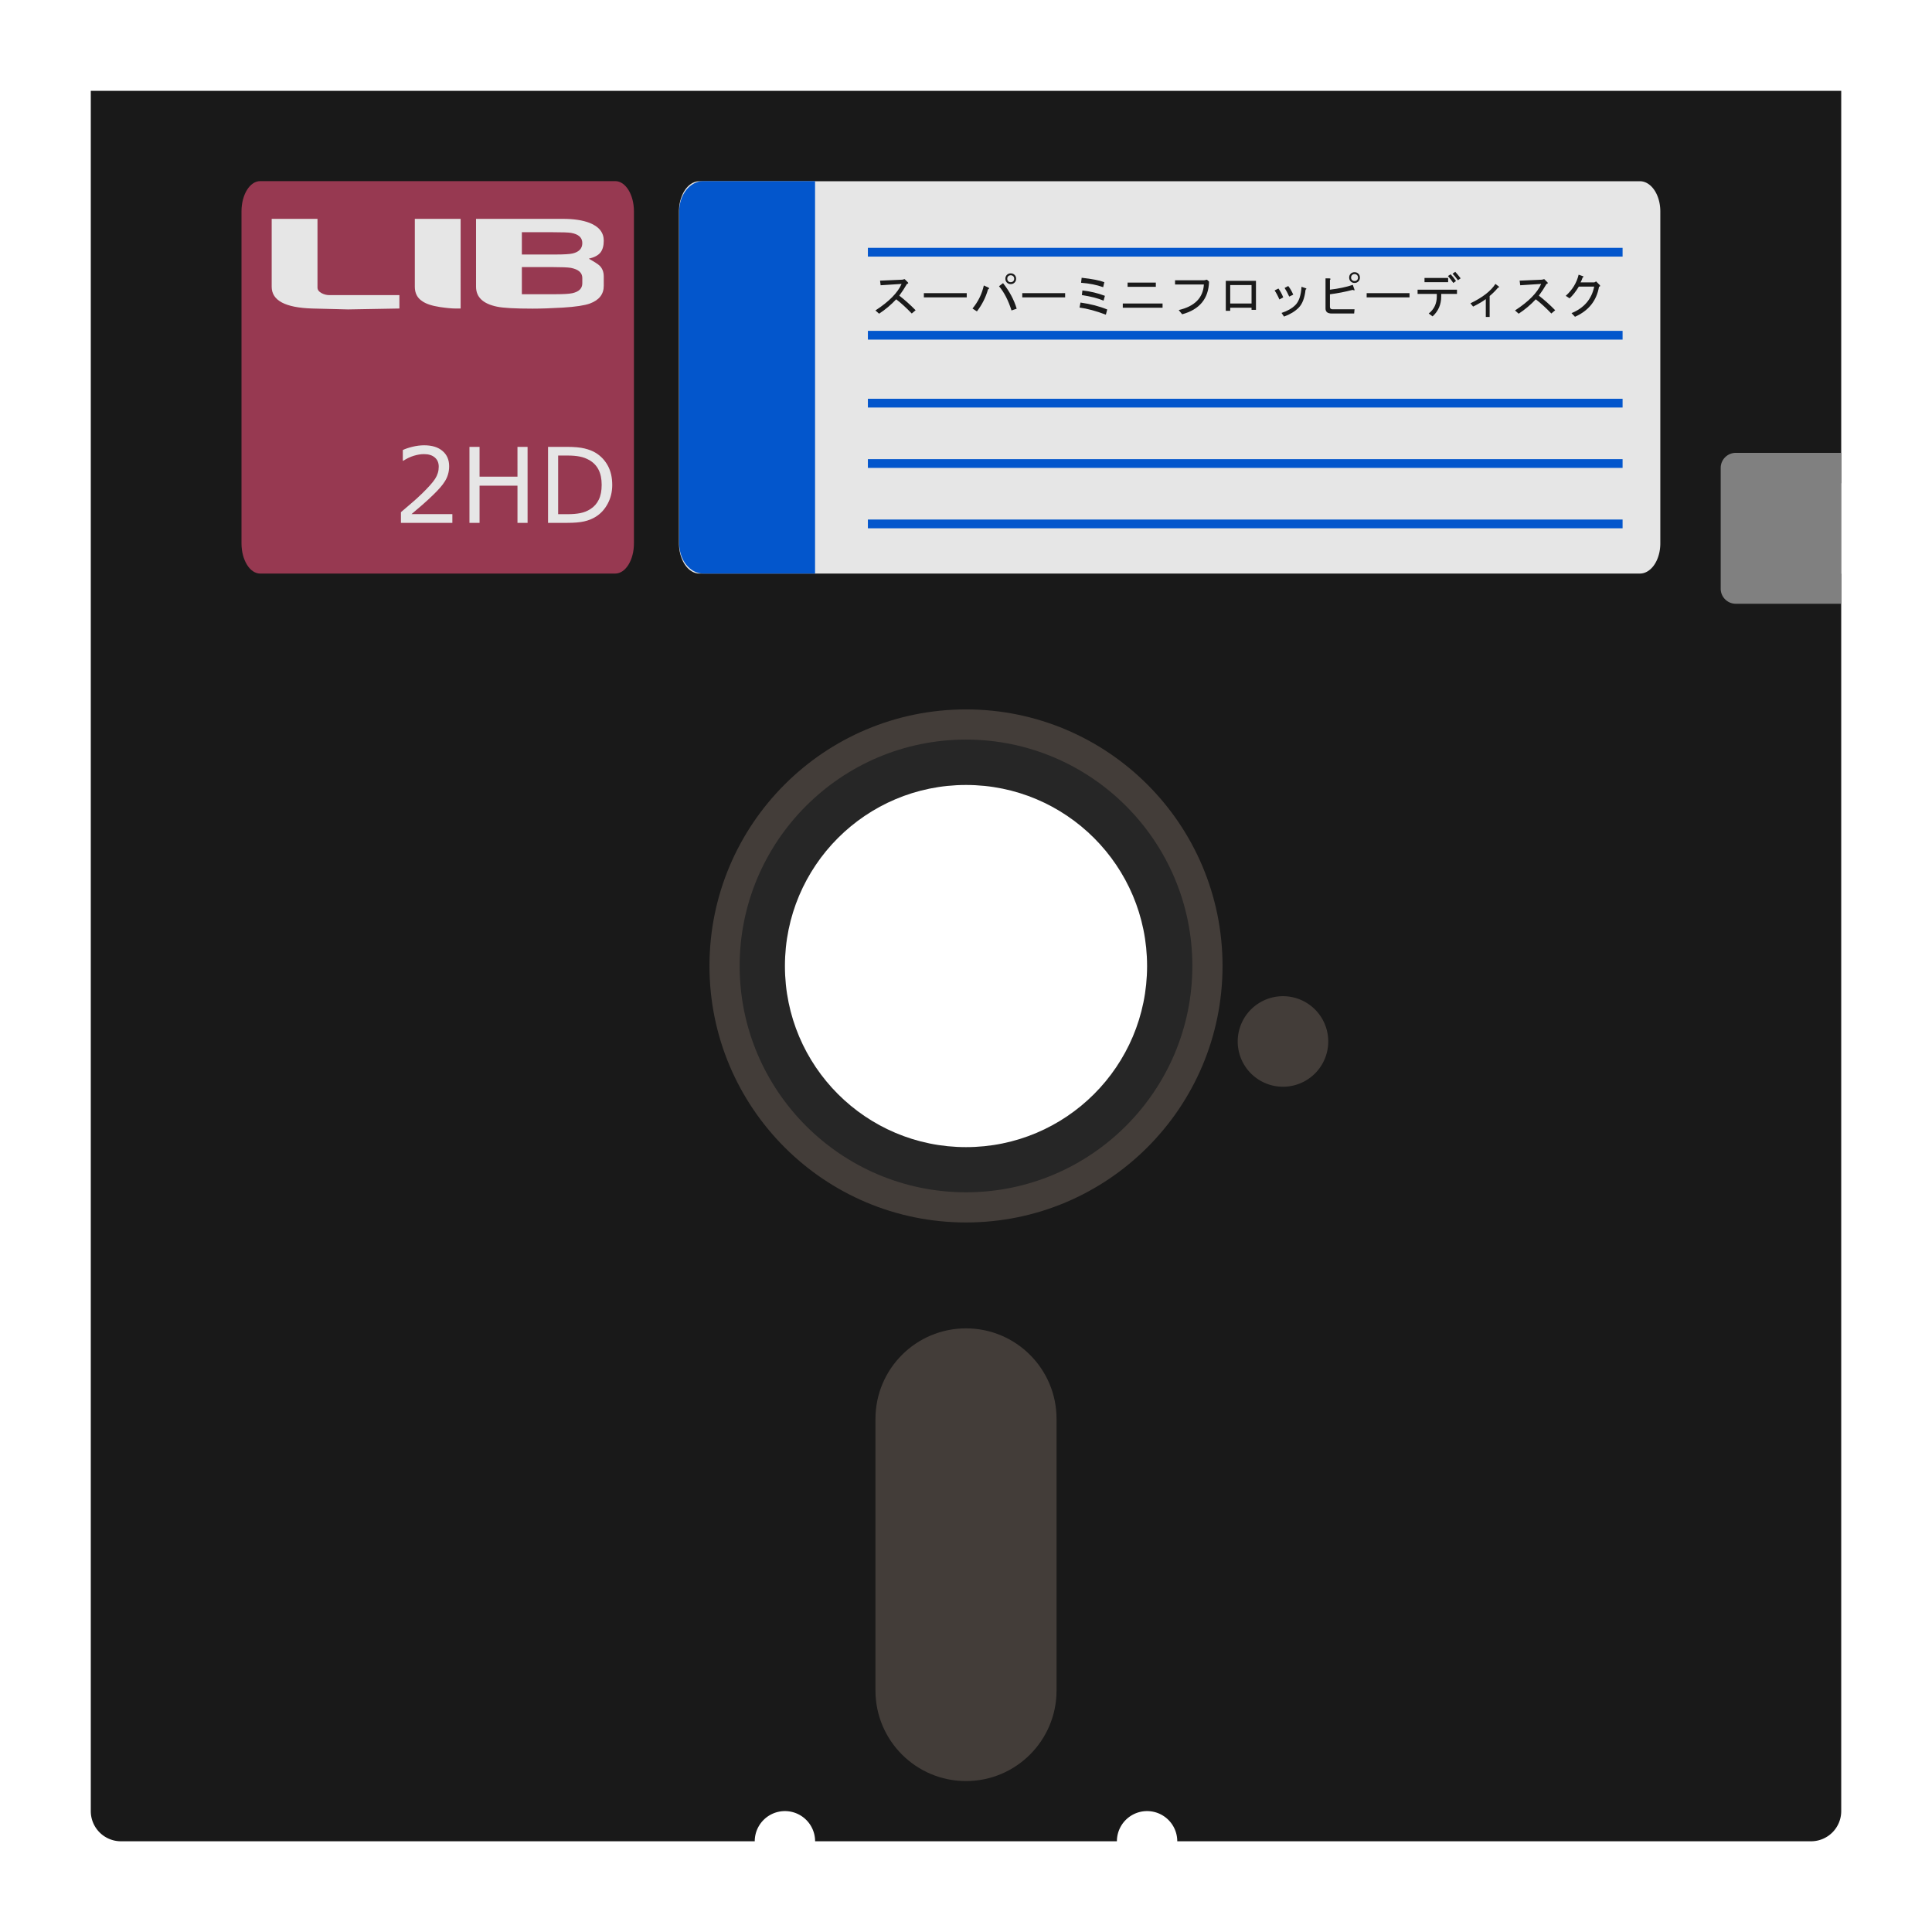 <svg xmlns="http://www.w3.org/2000/svg" xml:space="preserve" width="256" height="256" viewBox="0 0 341.333 341.333"><path d="M0 0c-17.673 0-32 14.327-32 32s14.327 32 32 32 32-14.327 32-32S17.673 0 0 0m116 96v52h-232V-80a4 4 0 0 1 4-4h84a4 4 0 0 0 8 0h40a4 4 0 0 0 8 0h84a4 4 0 0 1 4 4V84h-8v12z" style="fill:#191919;fill-opacity:1;fill-rule:nonzero;stroke:none" transform="matrix(1.333 0 0 -1.333 170.667 213.333)"/><g style="fill:#e6e6e6;fill-opacity:1"><path d="M0 0h-184a4 4 0 0 0-4 4v44a4 4 0 0 0 4 4H0a4 4 0 0 0 4-4V4a4 4 0 0 0-4-4" style="fill:#e6e6e6;fill-opacity:1;fill-rule:nonzero;stroke:none" transform="matrix(.903 0 0 -1.333 289.722 101.333)"/></g><g style="font-variant-east_asian:normal;opacity:1;vector-effect:none;fill:#433d39;fill-opacity:1;stroke:none;stroke-width:1;stroke-linecap:butt;stroke-linejoin:miter;stroke-miterlimit:4;stroke-dasharray:none;stroke-dashoffset:0;stroke-opacity:1"><path d="M0 0c-6.627 0-12 5.373-12 12v36c0 6.627 5.373 12 12 12s12-5.373 12-12V12C12 5.373 6.627 0 0 0" style="fill:#433d39;fill-opacity:1;fill-rule:nonzero;stroke:none;font-variant-east_asian:normal;vector-effect:none;stroke-width:1;stroke-linecap:butt;stroke-linejoin:miter;stroke-miterlimit:4;stroke-dasharray:none;stroke-dashoffset:0;stroke-opacity:1" transform="matrix(1.333 0 0 -1.333 170.667 314.667)"/></g><g style="font-variant-east_asian:normal;opacity:1;vector-effect:none;fill:#433d39;fill-opacity:1;stroke:none;stroke-width:1;stroke-linecap:butt;stroke-linejoin:miter;stroke-miterlimit:4;stroke-dasharray:none;stroke-dashoffset:0;stroke-opacity:1"><path d="M0 0a6 6 0 0 0-12 0A6 6 0 0 0 0 0" style="fill:#433d39;fill-opacity:1;fill-rule:nonzero;stroke:none;font-variant-east_asian:normal;vector-effect:none;stroke-width:1;stroke-linecap:butt;stroke-linejoin:miter;stroke-miterlimit:4;stroke-dasharray:none;stroke-dashoffset:0;stroke-opacity:1" transform="matrix(1.333 0 0 -1.333 234.667 184)"/></g><path d="M0 0c-13.255 0-24 10.745-24 24s10.745 24 24 24 24-10.745 24-24S13.255 0 0 0m0 56c-17.673 0-32-14.327-32-32S-17.673-8 0-8 32 6.327 32 24 17.673 56 0 56" style="fill:#262626;fill-opacity:1;fill-rule:nonzero;stroke:none" transform="matrix(1.333 0 0 -1.333 170.667 202.667)"/><g style="font-variant-east_asian:normal;opacity:1;vector-effect:none;fill:#433d39;fill-opacity:1;stroke:none;stroke-width:1;stroke-linecap:butt;stroke-linejoin:miter;stroke-miterlimit:4;stroke-dasharray:none;stroke-dashoffset:0;stroke-opacity:1"><path d="M0 0c-18.778 0-34-15.222-34-34s15.222-34 34-34 34 15.223 34 34S18.777 0 0 0m0-4c16.542 0 30-13.458 30-30S16.542-64 0-64s-30 13.458-30 30S-16.542-4 0-4" style="fill:#433d39;fill-opacity:1;fill-rule:nonzero;stroke:none;font-variant-east_asian:normal;vector-effect:none;stroke-width:1;stroke-linecap:butt;stroke-linejoin:miter;stroke-miterlimit:4;stroke-dasharray:none;stroke-dashoffset:0;stroke-opacity:1" transform="matrix(1.333 0 0 -1.333 170.667 125.333)"/></g><path d="M0 0h14v20H0a2 2 0 0 1-2-2V2a2 2 0 0 1 2-2" style="fill:gray;fill-opacity:1;fill-rule:nonzero;stroke:none" transform="matrix(1.333 0 0 -1.333 306.667 106.667)"/><path d="M108.698 101.333h-62.73c-1.823 0-3.301-2.388-3.301-5.333V37.333c0-2.945 1.478-5.333 3.301-5.333h62.73c1.824 0 3.302 2.388 3.302 5.333V96c0 2.945-1.478 5.333-3.302 5.333" style="fill:#973951;fill-opacity:1;fill-rule:nonzero;stroke:none;stroke-width:1.049"/><path d="M144 101.333h-19.75c-2.347 0-4.25-2.388-4.25-5.333V37.333c0-2.945 1.903-5.333 4.25-5.333H144z" style="fill:#0356cc;fill-opacity:1;fill-rule:nonzero;stroke:none;stroke-width:1.097"/><g style="font-style:normal;font-weight:400;font-size:18.464px;line-height:1.25;font-family:sans-serif;letter-spacing:0;word-spacing:0;fill:#e6e6e6;fill-opacity:1;stroke:none;stroke-width:.462"><path d="M79.92 92.375h-9.087V90.49l1.893-1.623q.956-.81 1.776-1.613 1.731-1.677 2.371-2.66.64-.992.64-2.137 0-1.045-.694-1.631-.685-.595-1.92-.595-.82 0-1.776.288-.956.289-1.866.884h-.09v-1.894q.64-.315 1.703-.577 1.073-.261 2.074-.261 2.065 0 3.237 1 1.172.992 1.172 2.696 0 .767-.199 1.434-.189.658-.568 1.253-.351.559-.83 1.1-.468.54-1.144 1.199-.965.946-1.993 1.839-1.027.884-1.92 1.64h7.222zm13.29 0h-1.786v-6.573h-6.698v6.573H82.94V78.95h1.785v5.265h6.698V78.95h1.786zm14.956-6.699q0 1.83-.802 3.318-.793 1.487-2.119 2.308-.92.568-2.055.82-1.127.253-2.975.253h-3.39V78.95h3.354q1.965 0 3.119.289 1.163.28 1.965.775 1.37.857 2.137 2.281t.766 3.381m-1.866-.027q0-1.578-.55-2.66t-1.64-1.704q-.794-.45-1.687-.622-.892-.18-2.136-.18H98.61v10.359h1.677q1.289 0 2.245-.19.964-.189 1.767-.703 1-.64 1.496-1.686.505-1.045.505-2.614" aria-label="2HD" style="fill:#e6e6e6;fill-opacity:1;stroke-width:.462"/></g><path d="M56.62 38.041v12.134q-.002.602.735.997.654.345 1.39.345H71.09v2.363l-9.075.161q-.545 0-6.296-.16-7.194-.209-7.192-3.845V38.041zM81.908 53.88h-.902q-1.008 0-2.724-.254-2.151-.325-3.16-1.043-1.308-.855-1.308-2.547V38.042h8.094zm10.817-2.524h5.901q2.21-.001 3.03-.184 1.75-.395 1.75-1.739v-.949q-.001-1.388-2.023-1.784-.793-.137-3.333-.139h-5.325Zm10.681-9.032q-.001-1.459-1.99-1.807-.653-.115-3.353-.116h-5.338v3.939h5.91q2.291 0 3.08-.187 1.691-.416 1.691-1.829m1.144 2.756q1.496.834 1.905 1.227.74.72.739 1.922v1.646q0 2.222-2.455 3.126-1.416.51-4.74.718-3.163.184-5.368.184-4.662 0-6.294-.348-3.706-.763-3.706-3.519V38.041H100q2.862-.001 4.714.719 2.48.994 2.481 3.127 0 1.363-.588 2.105-.585.741-2.056 1.088" style="fill:#e6e6e6;fill-opacity:1;fill-rule:nonzero;stroke:none;stroke-width:1.333" transform="translate(-.527 .625)"/><path d="M153.333 44.56h133.334M153.333 59.226h133.334M153.333 81.892h133.334M153.333 92.56h133.334M153.333 71.226h133.334" style="fill:#0356cc;fill-opacity:1;stroke:#0356cc;stroke-width:1.548px;stroke-linecap:butt;stroke-linejoin:miter;stroke-opacity:1"/><g style="font-style:normal;font-weight:400;font-size:8.692px;line-height:1.25;font-family:sans-serif;letter-spacing:0;word-spacing:0;fill:#1a1a1a;fill-opacity:1;stroke:none;stroke-width:1.333"><path d="M158.877 52.231q1.46 1.12 2.886 2.58l-.68.578q-1.425-1.494-2.75-2.513-1.324 1.426-3.021 2.547l-.645-.577q3.599-2.343 4.617-4.686l-3.7.238-.102-.815 3.938-.17.408-.102.543.543q.238.238-.136.306-.645 1.12-1.358 2.071m4.346.306v-.747h7.572v.747zm15.347-2.343q-.408 0-.68-.272-.27-.271-.27-.679 0-.407.27-.679.272-.271.68-.271.407 0 .679.271.272.272.272.68 0 .407-.272.678t-.68.272m0-.34q.271 0 .441-.17t.17-.44-.17-.442-.441-.17-.442.17-.17.441.17.442.442.17m-1.358.17q1.697 2.14 2.41 4.516l-.916.306q-.85-2.683-2.207-4.279zm-2.58.781q.27.17-.069.306-.61 2.139-1.969 3.904l-.78-.509q1.493-1.8 2.002-4.074zm5.976 1.731v-.747h7.572v.747zm14.363.577q-1.427-.611-3.837-.985l.101-.815q2.106.238 3.973.951zm.407 2.479q-2.615-.985-4.652-1.257l.17-.883q2.648.374 4.72 1.223zm-4.278-6.52q2.784.306 4.006.781l-.204.883q-1.697-.61-3.904-.78zm7.266 4.55h7.028v.747h-7.028zm.849-3.7h4.99v.746h-4.99zm9.031 4.855q4.244-.985 4.448-4.516H207.6v-.747h5.16l.476-.102.374.34q-.136 4.515-4.754 5.772zm13.649-.034h-.78v-.374h-3.77v.543h-.78v-5.296h5.33zm-4.55-4.38v3.26h3.77v-3.26zm13.31.815q-.237 2.207-1.222 3.191-.985.985-2.58 1.562l-.442-.645q1.562-.51 2.445-1.392.95-.95 1.086-3.226l.713.238q.306.102 0 .272m-2.886 1.222q-.407-.917-.815-1.528l.646-.34q.509.646.882 1.528zm-1.731.51q-.408-.951-.85-1.597l.68-.34q.475.646.849 1.563zm13.276-3.261q.271 0 .44-.17.17-.169.17-.44 0-.272-.17-.442-.169-.17-.44-.17-.272 0-.442.17t-.17.442.17.44.441.17m0 .34q-.408 0-.68-.271-.271-.272-.271-.68 0-.407.271-.679.272-.271.68-.271.407 0 .679.271.271.272.271.68 0 .407-.271.679-.272.271-.68.271m-.034 1.12q.17.306-.306.103-1.901.509-4.007.78V54.2q0 .442.442.442h3.904l-.067.747h-3.973q-1.086 0-1.086-.883v-5.33h.679q.373.067.101.271v1.732q2.31-.272 4.04-.85zm2.175 1.427v-.747h7.571v.747zm12.393-.611h-3.396v-.747h6.96v.747h-2.784v.441q0 2.14-1.527 3.531l-.68-.51q1.427-1.12 1.427-3.021zm-2.173-2.072v-.747h4.176v.747zm4.617-1.392q.442.442.95 1.189l-.474.34q-.476-.68-.951-1.223zm.815-.441q.441.475.95 1.154l-.475.34q-.543-.747-.95-1.155zM263.182 56h-.68v-3.158q-.746.578-2.24 1.325l-.476-.578q3.226-1.562 4.414-3.429l.578.441q.203.17-.136.238-.577.713-1.46 1.46zm8.692-3.769q1.46 1.12 2.886 2.58l-.68.578q-1.425-1.494-2.75-2.513-1.324 1.426-3.021 2.547l-.645-.577q3.599-2.343 4.617-4.686l-3.7.238-.103-.815 3.94-.17.407-.102.543.543q.237.238-.136.306-.645 1.12-1.358 2.071m10.627-1.561q-.645 3.7-4.244 5.296l-.611-.645q3.327-1.358 4.006-4.686h-2.716q-.78 1.29-1.63 2.072l-.679-.442q1.766-1.596 2.275-3.735l.781.272q.204.102-.068.204-.136.441-.373.882h2.444l.306-.17.611.612q.238.237-.102.34" aria-label="スーパーミニフロッピーディスク" style="fill:#1a1a1a;stroke-width:1.333"/></g></svg>